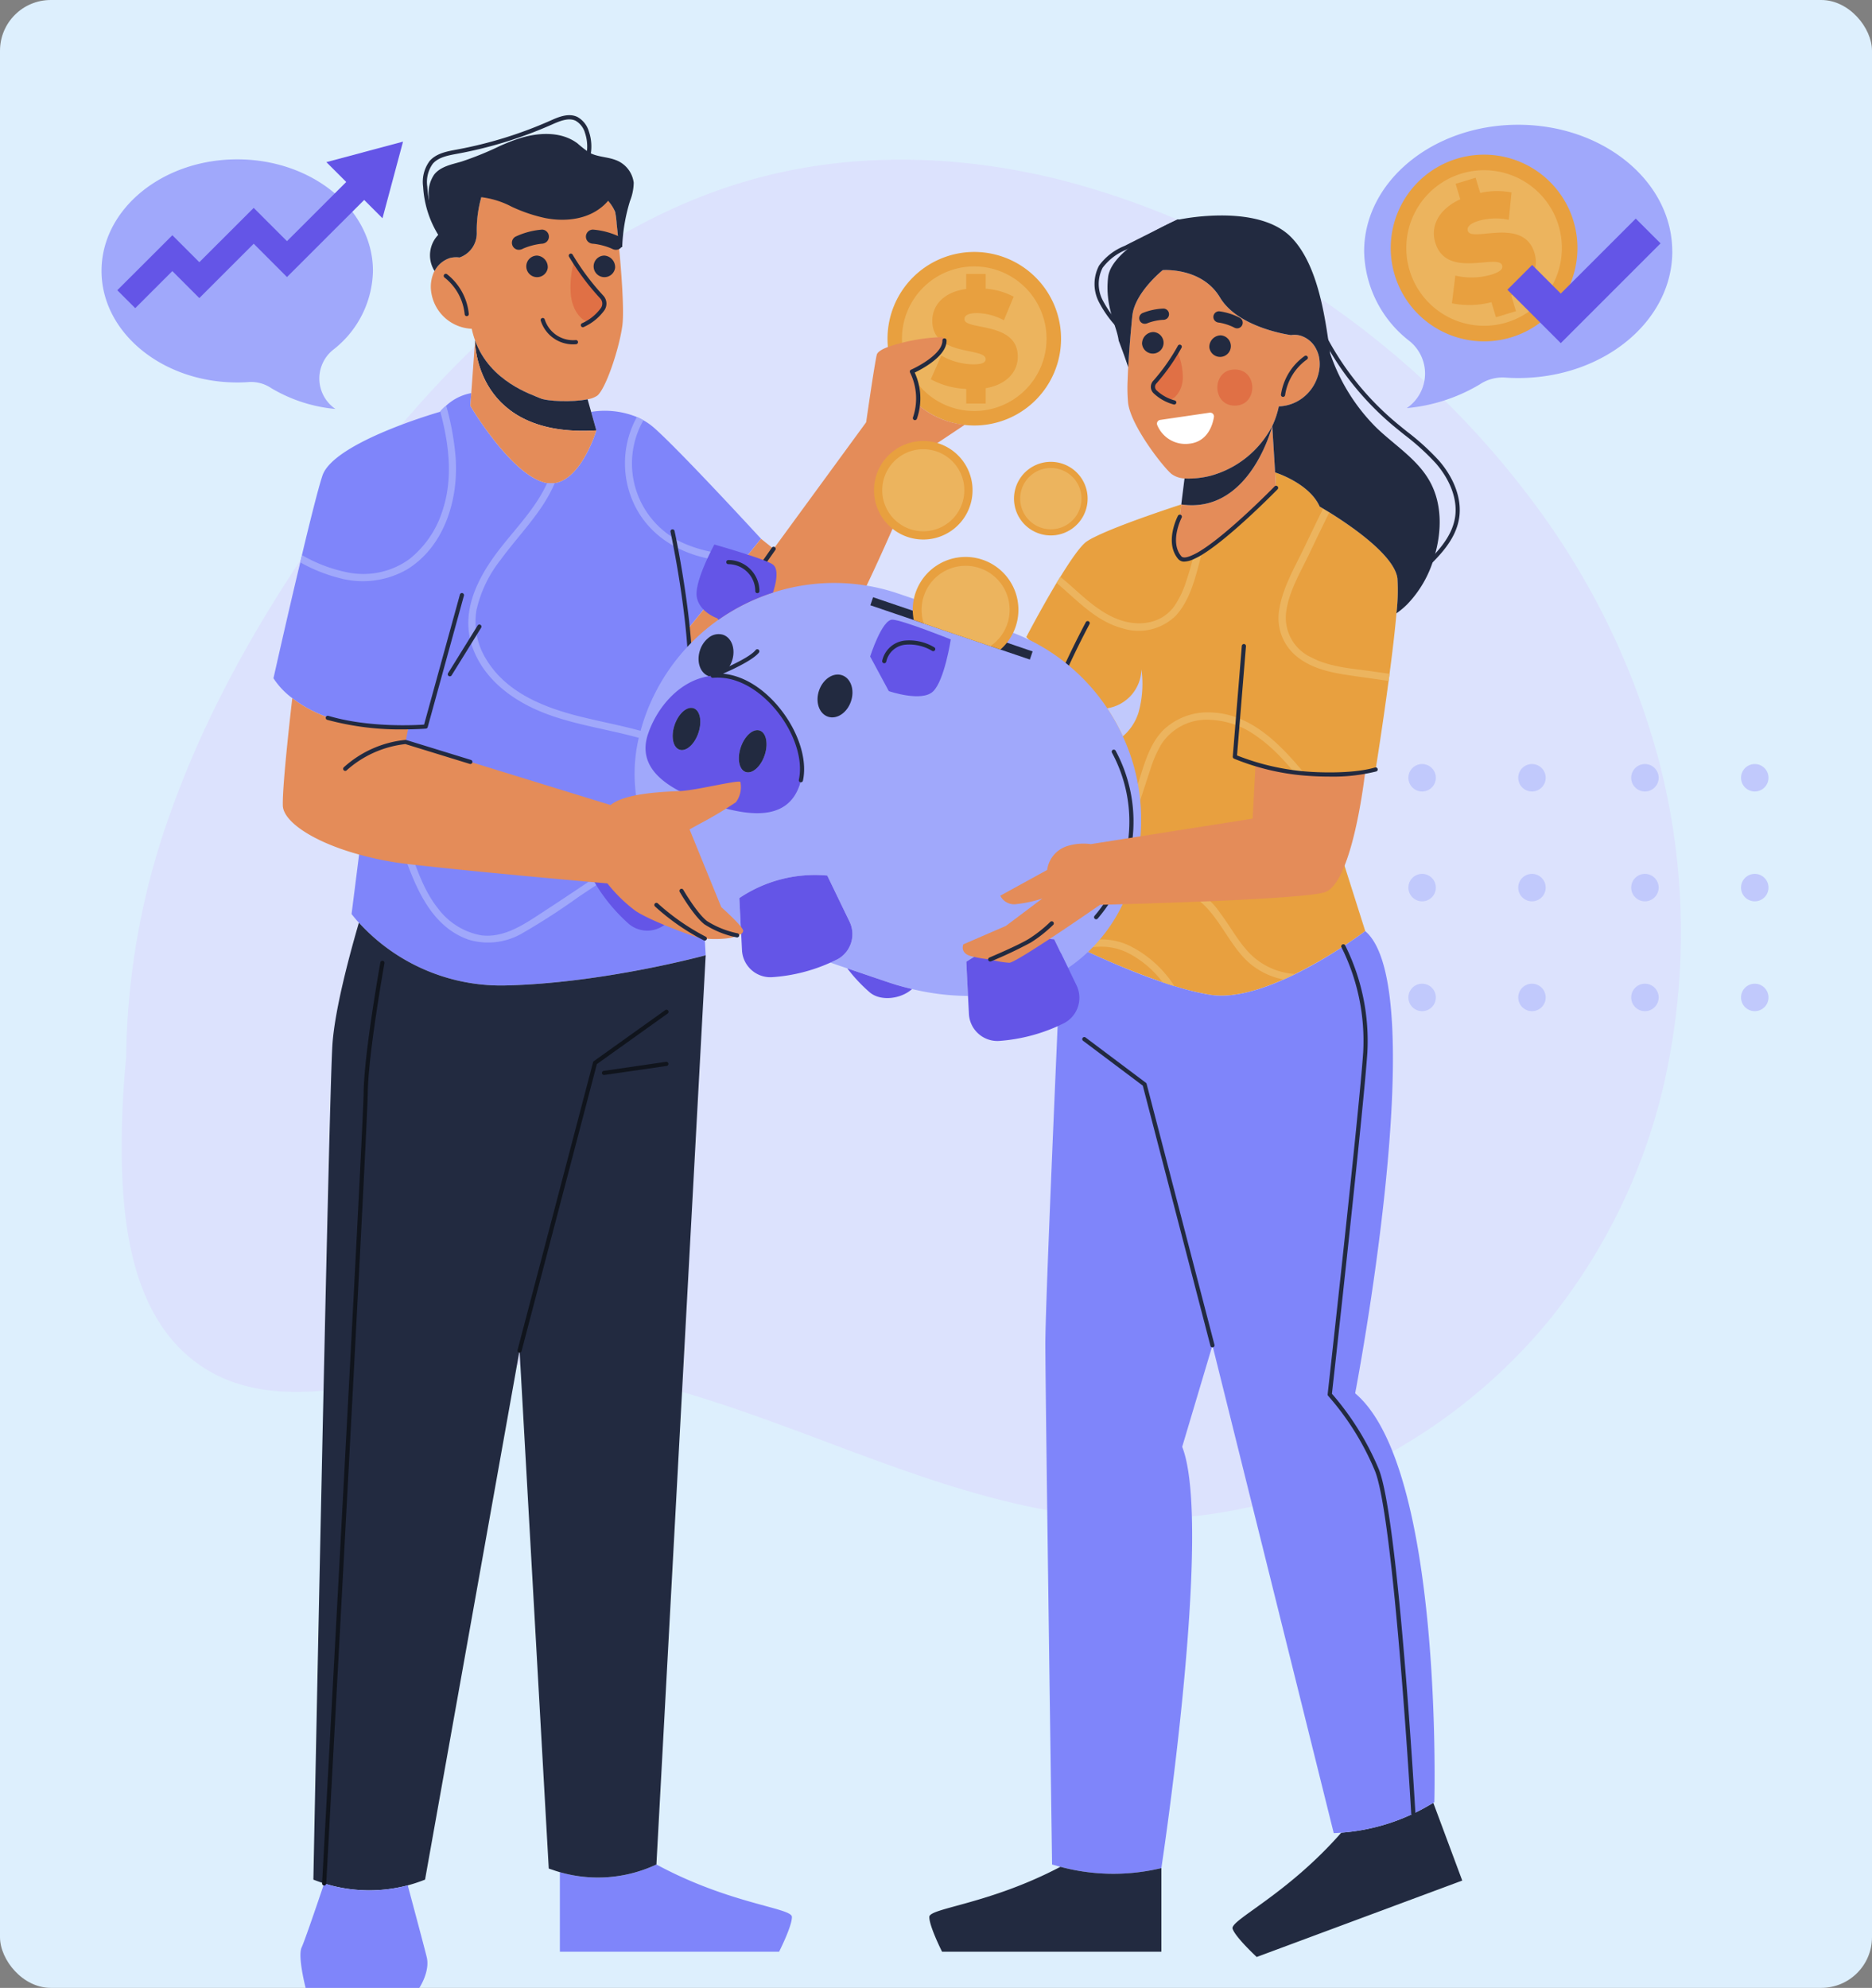 <svg xmlns="http://www.w3.org/2000/svg" width="295" height="313.273" viewBox="0 0 295 313.273">
  <rect x="0" y="0" width="295" height="313.273" fill="#808080" stroke="none"/>
  <g id="Grupo_1113434" data-name="Grupo 1113434" transform="translate(-312.051 -1180.513)">
    <rect id="Rectángulo_405518" data-name="Rectángulo 405518" width="295" height="313.272" rx="8" transform="translate(312.051 1180.513)" fill="#ddeffd"/>
    <g id="Grupo_1113433" data-name="Grupo 1113433" transform="translate(-4206.488 12141.252)">
      <path id="Trazado_901609" data-name="Trazado 901609" d="M311.5,131.627a107.429,107.429,0,0,1,1.683,46.42,92.3,92.3,0,0,1-18.767,41.4,88.015,88.015,0,0,1-34.194,25.525,78.727,78.727,0,0,1-42.674,5.114c-15.4-2.423-29.892-8.519-44.442-13.849-14.393-5.265-29.44-10.091-44.966-9.377-8.048.373-15.853,2.521-23.816,3.6-7.236.989-14.956,1.041-21.439-2.8-11.97-7.092-13.672-22.912-13.64-35.471.007-4.643.249-9.272.694-13.889a117.524,117.524,0,0,1,7.38-39.629c5.756-15.853,14.281-30.58,23.946-44.357,8.683-12.363,18.518-24.071,30.089-33.847,11.381-9.619,24.549-17.281,39.06-20.987,15.251-3.89,31.359-3.287,46.564.491a128.806,128.806,0,0,1,42.91,19.952A139.821,139.821,0,0,1,291.85,91.042,119.028,119.028,0,0,1,311.5,131.627" transform="translate(4468.477 -10972.416)" fill="#dce2fd"/>
      <path id="Trazado_901610" data-name="Trazado 901610" d="M416.806,48.394c0,11.019-10.867,19.958-24.276,19.958q-1.061,0-2.1-.075a6.452,6.452,0,0,0-3.982,1.086,27.232,27.232,0,0,1-11.49,3.729c.05-.033.093-.067.143-.1a6.58,6.58,0,0,0,.244-10.505,18.278,18.278,0,0,1-7.1-14.092c0-11.027,10.867-19.958,24.277-19.958s24.276,8.931,24.276,19.958" transform="translate(4365.263 -10969.516)" fill="#a0a8fb"/>
      <path id="Trazado_901611" data-name="Trazado 901611" d="M403.431,46.083a14.712,14.712,0,1,1-18.341-9.823,14.715,14.715,0,0,1,18.341,9.823" transform="translate(4363.061 -10971.997)" fill="#e8a03f"/>
      <path id="Trazado_901612" data-name="Trazado 901612" d="M402.377,48.088A12.258,12.258,0,1,1,387.1,39.9a12.269,12.269,0,0,1,15.281,8.185" transform="translate(4361.766 -10973.292)" fill="#ecb45e"/>
      <path id="Trazado_901613" data-name="Trazado 901613" d="M397.211,59.736l.751,2.483-3.155.954L394.09,60.8a13.752,13.752,0,0,1-6.224.173l.537-4.362a11.219,11.219,0,0,0,5.6-.131c1.5-.453,1.941-.929,1.778-1.466-.6-1.97-8.773,2.237-10.539-3.6-.765-2.529.426-5.21,3.941-6.833l-.738-2.439,3.154-.954.724,2.394a12.209,12.209,0,0,1,4.935-.075l-.432,4.306a10.086,10.086,0,0,0-4.714.155c-1.544.467-1.9,1.064-1.738,1.6.568,1.879,8.753-2.3,10.5,3.467.731,2.416-.378,5.048-3.663,6.7" transform="translate(4359.475 -10973.917)" fill="#e8a03f"/>
      <path id="Trazado_901614" data-name="Trazado 901614" d="M411.125,70.649l-8.414-8.414,3.907-3.907,4.508,4.508,11.818-11.817,3.906,3.906Z" transform="translate(4353.369 -10977.311)" fill="#6455e7"/>
      <path id="Trazado_901615" data-name="Trazado 901615" d="M64.384,54.343c0,9.706,9.573,17.581,21.386,17.581q.934,0,1.846-.067a5.68,5.68,0,0,1,3.508.957A23.982,23.982,0,0,0,101.245,76.1c-.045-.03-.082-.06-.126-.089a5.8,5.8,0,0,1-.215-9.254,16.1,16.1,0,0,0,6.251-12.413c0-9.714-9.573-17.581-21.385-17.581S64.384,44.629,64.384,54.343" transform="translate(4470.155 -10972.39)" fill="#a0a8fb"/>
      <path id="Trazado_901616" data-name="Trazado 901616" d="M113.2,32.5l-3.235,12.074-2.886-2.886L94.914,53.839l-5.243-5.253L81.1,57.155,76.848,52.9,71,58.743l-2.827-2.826,8.679-8.669L81.1,51.5l8.569-8.558,5.243,5.243,9.338-9.328-3.126-3.126Z" transform="translate(4468.849 -10970.918)" fill="#6455e7"/>
      <path id="Trazado_901617" data-name="Trazado 901617" d="M345.264,134.311c-.236,2.776-.642,6.162-1.087,9.534-.046.373-.092.753-.151,1.126-.956,7.2-2.043,13.947-2.043,13.947s-.6.138-1.637.295a39.675,39.675,0,0,1-7.825.471l.236.766,7.589,23.933a74.827,74.827,0,0,1-11.02,6.764h-.013c-.616.308-1.218.6-1.853.871-3.935,1.755-8.126,2.953-11.525,2.416a44.248,44.248,0,0,1-5.651-1.369c-.616-.2-1.238-.4-1.86-.609a123.588,123.588,0,0,1-12.559-5.16c-.491-.229-.943-.445-1.342-.655-1.283-.616-2.043-1-2.043-1l.1-1.323.576-7.629.111-1.486V175.2l.8-10.68s-3.647-11.138-3.706-13.1a9.721,9.721,0,0,1,.72-2.973c.131-.38.268-.753.419-1.12.674-1.7,1.4-3.2,1.4-3.2l-5.972-6.077s2.325-4.446,4.774-8.532c.2-.321.393-.635.6-.956,1.565-2.554,3.123-4.813,4.079-5.52a8.7,8.7,0,0,1,1.316-.753c4.06-2.043,13.659-5.134,13.659-5.134l-.236,1.951s-2.076,3.981,0,6.43c.386.458,1.139.367,2.128-.092a10.288,10.288,0,0,0,1.369-.74c4.577-2.862,11.682-10.163,11.682-10.163l-.151-2.436s5.4,1.683,7.026,5.389c0,0,.164.092.458.268a.441.441,0,0,1,.079.039l.059.039q.206.128.491.295c.131.079.275.17.432.262.124.079.255.164.393.249.308.2.648.413,1.008.648.21.138.419.282.642.426.989.668,2.1,1.447,3.169,2.292,2.691,2.108,5.232,4.643,5.52,6.784a31.28,31.28,0,0,1-.157,5.514" transform="translate(4393.336 -10998.397)" fill="#e8a03f"/>
      <path id="Trazado_901618" data-name="Trazado 901618" d="M368.2,432.294l4.562,12.249-32.39,12.043s-3.353-3.1-3.8-4.448,8.5-5.3,17.13-15.145a32.066,32.066,0,0,0,13.788-4.288Z" transform="translate(4376.206 -11108.922)" fill="#222a40"/>
      <path id="Trazado_901619" data-name="Trazado 901619" d="M293.892,369.954c-.057-.012-.126-.034-.183-.046l-1.129-.319s-1.061-74.918-1.061-82.1,2.543-63.741,2.543-63.741,14.153,7.31,23.46,8.793,24.406-10.047,24.406-10.047c10.675,9.089-1.585,72.842-1.585,72.842,13.927,11.733,12.477,64.449,12.477,64.449l-.171.091-.707.411a32.041,32.041,0,0,1-13.788,4.288c-.388.034-.787.057-1.186.069l-19.115-76.868-4.768,15.99c4.91,12.5-3.284,66.4-3.284,66.4l-.89.193a32.3,32.3,0,0,1-15.02-.4" transform="translate(4391.75 -11036.501)" fill="#7f85fa"/>
      <path id="Trazado_901620" data-name="Trazado 901620" d="M320.274,96.249a3.774,3.774,0,0,1-2.076-.73c-1.335-1.129-6.318-7.493-6.809-11.119a25.161,25.161,0,0,1-.08-3.65c.1-3.285.479-7.55.73-10.081a.071.071,0,0,1,.011-.046c.354-3.649,4.791-7.208,4.791-7.208s6.147-.49,9.033,4.334,11.176,5.908,11.176,5.908a3.588,3.588,0,0,1,1.517.091,4.18,4.18,0,0,1,2.509,2.213,4.774,4.774,0,0,1,.468,1.677,5.89,5.89,0,0,1-.068,1.676,6.858,6.858,0,0,1-2.532,4.2,6.556,6.556,0,0,1-3.809,1.38,13.462,13.462,0,0,1-1.038,3.091,15.563,15.563,0,0,1-9.728,7.847,14.066,14.066,0,0,1-4.095.422" transform="translate(4384.928 -10981.585)" fill="#e48c59"/>
      <path id="Trazado_901621" data-name="Trazado 901621" d="M338.409,108.248l.148,2.44s-13.1,13.458-15.179,10.994,0-6.432,0-6.432l.239-1.95c10.834,1.562,14.336-12.363,14.336-12.363Z" transform="translate(4381.072 -10994.543)" fill="#e48c59"/>
      <path id="Trazado_901622" data-name="Trazado 901622" d="M328.837,108.785a15.562,15.562,0,0,0,9.729-7.847s-3.5,13.925-14.336,12.363l.513-4.095a14.041,14.041,0,0,0,4.095-.422" transform="translate(4380.459 -10994.543)" fill="#222a40"/>
      <path id="Trazado_901623" data-name="Trazado 901623" d="M300.165,447.9v13.172H265.608s-2.053-4.071-2.008-5.5c.058-1.391,9.444-1.984,20.654-7.881a32.309,32.309,0,0,0,15.02.4Z" transform="translate(4401.388 -11114.237)" fill="#222a40"/>
      <path id="Trazado_901624" data-name="Trazado 901624" d="M317.133,131.348c-.125.479-.24.969-.365,1.448-.776,2.931-1.642,6.261-3.764,8.531a8.346,8.346,0,0,1-8.337,2.007c-4.243-1.106-7.173-4.425-10.446-7.173.194-.32.388-.638.593-.958.776.627,1.518,1.289,2.258,1.95,2.3,2.053,4.744,4.22,7.79,5.053,2.954.787,6.079.171,7.926-2.4a14.893,14.893,0,0,0,1.894-4.014c.411-1.221.775-2.464,1.083-3.707a10.4,10.4,0,0,0,1.369-.741" transform="translate(4390.818 -11005.039)" fill="#ecb45e"/>
      <path id="Trazado_901625" data-name="Trazado 901625" d="M365.139,146.847c-.046.377-.091.753-.148,1.129-1.7-.251-3.4-.49-5.1-.729-3.182-.456-6.512-.936-9.135-2.943a7.777,7.777,0,0,1-2.977-7.71c.559-3.4,2.452-6.592,3.924-9.66.981-2.053,1.962-4.083,2.965-6.124.251.149.581.354.981.593-1.083,2.2-2.144,4.4-3.2,6.615-1.391,2.9-3.239,5.965-3.615,9.215a6.887,6.887,0,0,0,4.06,7.071c2.851,1.494,6.273,1.7,9.409,2.144.947.137,1.893.274,2.84.4" transform="translate(4372.373 -11001.402)" fill="#ecb45e"/>
      <path id="Trazado_901626" data-name="Trazado 901626" d="M338.816,180.615c-3.975-4.884-8.771-10.478-15.588-10.745a10.127,10.127,0,0,0-7.663,2.856c-2.228,2.316-3.017,5.674-3.99,8.637L307.6,193.5c-.23.7.872,1,1.1.3l3.273-9.976c.544-1.658,1.079-3.319,1.633-4.973a18.61,18.61,0,0,1,1.683-3.894,8.527,8.527,0,0,1,6.969-3.941,13.417,13.417,0,0,1,8.209,2.687c2.973,2.067,5.282,4.935,7.548,7.72.464.569,1.266-.242.807-.807" transform="translate(4386.212 -11018.334)" fill="#ecb45e"/>
      <path id="Trazado_901627" data-name="Trazado 901627" d="M341.862,225.322c-.616.308-1.221.593-1.859.867a11.657,11.657,0,0,1-5.737-2.92c-3.626-3.433-5.3-9.637-10.583-11.04a.573.573,0,0,1,.3-1.106,11.752,11.752,0,0,1,6.124,4.7c1.574,2.087,2.794,4.436,4.631,6.306a10.949,10.949,0,0,0,6.808,3.171,3.09,3.09,0,0,0,.32.023" transform="translate(4380.79 -11032.57)" fill="#ecb45e"/>
      <path id="Trazado_901628" data-name="Trazado 901628" d="M297.858,190.2c-.513,1.642-1.072,3.228-1.619,4.756a.615.615,0,0,1-.9.3.47.47,0,0,1-.206-.6c.1-.3.217-.582.32-.879v-.011c.775-2.156,1.528-4.322,2.133-6.535,1.164-4.345,1.688-9.033.342-13.4a13.638,13.638,0,0,0-4.664-6.82c.137-.377.274-.752.422-1.118a13.688,13.688,0,0,1,2.874,2.806c4.836,6.341,3.547,14.324,1.3,21.509" transform="translate(4391.149 -11016.961)" fill="#ecb45e"/>
      <path id="Trazado_901629" data-name="Trazado 901629" d="M314.283,231.859c-.616-.194-1.232-.4-1.859-.6a15.811,15.811,0,0,0-5.178-4.482,9.4,9.4,0,0,0-7.379-.684c-.49-.228-.946-.445-1.346-.65a10.187,10.187,0,0,1,8.679.046,17.828,17.828,0,0,1,7.082,6.375" transform="translate(4389.333 -11037.19)" fill="#ecb45e"/>
      <path id="Trazado_901630" data-name="Trazado 901630" d="M321.229,82.971a10.1,10.1,0,0,1,.9,4.088c-.01,2.258-1.517,3.711-2.375,3.607s-2.443-1.069-2.315-2.241a4.88,4.88,0,0,1,.989-1.438,45.653,45.653,0,0,0,2.8-4.016" transform="translate(4382.807 -10988.341)" fill="#e07045"/>
      <path id="Trazado_901631" data-name="Trazado 901631" d="M320.6,90.8a.316.316,0,0,1-.085-.011,7.318,7.318,0,0,1-3.178-1.773,1.407,1.407,0,0,1-.024-1.985,30.973,30.973,0,0,0,3.863-5.5.327.327,0,1,1,.574.315,31.638,31.638,0,0,1-3.945,5.612.761.761,0,0,0-.013,1.083,6.656,6.656,0,0,0,2.894,1.611.328.328,0,0,1-.085.644" transform="translate(4382.984 -10987.786)" fill="#222a40"/>
      <path id="Trazado_901632" data-name="Trazado 901632" d="M330.982,80.972a1.7,1.7,0,1,0,1.78-1.854,1.826,1.826,0,0,0-1.78,1.854" transform="translate(4378.13 -10987.01)" fill="#222a40"/>
      <path id="Trazado_901633" data-name="Trazado 901633" d="M314.791,80.175a1.7,1.7,0,1,0,1.78-1.854,1.826,1.826,0,0,0-1.78,1.854" transform="translate(4383.719 -10986.734)" fill="#222a40"/>
      <path id="Trazado_901634" data-name="Trazado 901634" d="M332.893,73.332a9.674,9.674,0,0,1,3.285,1.054.9.9,0,0,1,.382.551.91.91,0,0,1-.124.68.9.9,0,0,1-.551.382,1,1,0,0,1-.68-.123c-.056-.029-.113-.057-.169-.085a8.532,8.532,0,0,0-1.981-.644c-.083-.013-.166-.027-.25-.039a.953.953,0,0,1-.615-.291.889.889,0,0,1,.7-1.485" transform="translate(4377.792 -10985.011)" fill="#222a40"/>
      <path id="Trazado_901635" data-name="Trazado 901635" d="M317.963,72.675a9.689,9.689,0,0,0-3.372.726.9.9,0,0,0-.434.511.89.89,0,0,0,.566,1.124,1.006,1.006,0,0,0,.689-.056c.058-.024.117-.045.176-.068a8.495,8.495,0,0,1,2.035-.445c.084-.005.168-.012.252-.014a.956.956,0,0,0,.641-.229.889.889,0,0,0-.553-1.547" transform="translate(4383.952 -10984.786)" fill="#222a40"/>
      <path id="Trazado_901636" data-name="Trazado 901636" d="M318.432,99.7a4.794,4.794,0,0,0,5.076,2.91c2.809-.318,3.624-2.86,3.846-4.184a.6.6,0,0,0-.678-.7l-7.78,1.141a.591.591,0,0,0-.464.834" transform="translate(4382.481 -10993.431)" fill="#fff"/>
      <path id="Trazado_901637" data-name="Trazado 901637" d="M348.553,90.5a.268.268,0,0,1-.046,0,.327.327,0,0,1-.279-.37,9.08,9.08,0,0,1,3.72-6.067.327.327,0,0,1,.376.536,8.413,8.413,0,0,0-3.448,5.622.327.327,0,0,1-.323.282" transform="translate(4372.177 -10988.695)" fill="#222a40"/>
      <path id="Trazado_901638" data-name="Trazado 901638" d="M335.666,87.333c-3.67,0-3.675,5.7,0,5.7s3.675-5.7,0-5.7" transform="translate(4377.462 -10989.846)" fill="#e07045"/>
      <path id="Trazado_901639" data-name="Trazado 901639" d="M320.914,296.9a.327.327,0,0,1-.317-.245l-10.662-41.006-9.419-7.075a.327.327,0,0,1,.392-.523l9.512,7.143a.325.325,0,0,1,.12.179l10.69,41.117a.327.327,0,0,1-.317.41" transform="translate(4388.69 -11045.301)" fill="#222a40"/>
      <path id="Trazado_901640" data-name="Trazado 901640" d="M372.954,362.979a.327.327,0,0,1-.327-.308c-.027-.468-2.742-46.934-5.749-54.092a42.678,42.678,0,0,0-7.333-11.738.326.326,0,0,1-.088-.262c.05-.445,4.973-44.593,5.6-53.883a33.055,33.055,0,0,0-3.414-16.544.327.327,0,0,1,.572-.319,33.734,33.734,0,0,1,3.5,16.906c-.606,9.034-5.265,50.92-5.582,53.763a43.9,43.9,0,0,1,7.357,11.822c3.051,7.26,5.688,52.39,5.8,54.308a.327.327,0,0,1-.308.346h-.019" transform="translate(4368.3 -11037.597)" fill="#222a40"/>
      <path id="Trazado_901641" data-name="Trazado 901641" d="M291.976,164.1a.326.326,0,0,1-.32-.261c-.591-2.845,5.99-15.228,6.27-15.754a.328.328,0,1,1,.578.308c-1.879,3.524-6.658,13.143-6.208,15.312a.327.327,0,0,1-.254.388.33.33,0,0,1-.067.007" transform="translate(4391.716 -11010.759)" fill="#222a40"/>
      <path id="Trazado_901642" data-name="Trazado 901642" d="M357.952,104.148a17.57,17.57,0,0,1-4.21,7.367,12.628,12.628,0,0,1-1.729,1.454,31.279,31.279,0,0,0,.157-5.514c-.288-2.141-2.829-4.675-5.52-6.784-1.074-.845-2.181-1.624-3.169-2.292-.216-.144-.432-.288-.642-.426-.36-.236-.7-.452-1.008-.648-.138-.085-.268-.17-.393-.249-.157-.092-.3-.183-.432-.262q-.285-.167-.491-.295l-.059-.039a.441.441,0,0,0-.079-.039c-.295-.177-.458-.268-.458-.268-1.63-3.706-7.026-5.389-7.026-5.389l-.452-7.314a13.927,13.927,0,0,0,1.035-3.091,6.56,6.56,0,0,0,3.811-1.382,6.825,6.825,0,0,0,2.528-4.2,5.737,5.737,0,0,0,.072-1.676,4.76,4.76,0,0,0-.471-1.676,4.138,4.138,0,0,0-2.508-2.207,3.48,3.48,0,0,0-1.513-.092s-8.3-1.087-11.178-5.913-9.036-4.328-9.036-4.328-4.433,3.556-4.787,7.2a.071.071,0,0,0-.013.046c-.2,2.036-.485,5.193-.635,8.061-.753-2.272-1.506-4.191-1.506-4.191-.288-2.338-2.194-5.271-1.67-9.979s10.863-9.043,10.863-9.043a35.485,35.485,0,0,1,5.3-.661c4.086-.21,9.56.216,12.664,3.359,4.25,4.3,5.383,12.605,6.162,18.309a30.148,30.148,0,0,0,7.282,11.721c2.881,2.783,6.483,4.97,8.427,8.473,2,3.588,1.892,8.041.688,11.963" transform="translate(4386.587 -10977.055)" fill="#222a40"/>
      <path id="Trazado_901643" data-name="Trazado 901643" d="M307.712,68.923a.328.328,0,0,1-.24-.1,17.809,17.809,0,0,1-3.426-4.59,6.219,6.219,0,0,1,.024-5.734,9.141,9.141,0,0,1,3.983-3.089q4.147-2.1,8.311-4.159a.327.327,0,1,1,.29.586q-4.16,2.063-8.3,4.158a8.646,8.646,0,0,0-3.717,2.841,5.572,5.572,0,0,0,.012,5.126,17.253,17.253,0,0,0,3.309,4.415.327.327,0,0,1-.24.551" transform="translate(4387.663 -10977.378)" fill="#222a40"/>
      <path id="Trazado_901644" data-name="Trazado 901644" d="M371.429,110.763a.328.328,0,0,1-.223-.568c2.737-2.53,5.233-5.07,5.732-8.311.415-2.7-.692-5.794-3.038-8.5a37.771,37.771,0,0,0-4.962-4.5c-.726-.585-1.477-1.19-2.2-1.807a45.918,45.918,0,0,1-14.811-24.633.327.327,0,0,1,.639-.143,45.268,45.268,0,0,0,14.6,24.28c.712.611,1.459,1.213,2.181,1.794a38.374,38.374,0,0,1,5.045,4.585c2.473,2.853,3.635,6.143,3.19,9.03-.53,3.45-3.11,6.079-5.934,8.691a.329.329,0,0,1-.223.087" transform="translate(4370.9 -10981.115)" fill="#222a40"/>
      <path id="Trazado_901645" data-name="Trazado 901645" d="M323.943,127.279a1.231,1.231,0,0,1-.988-.42c-2.192-2.587-.129-6.622-.04-6.793a.327.327,0,1,1,.58.3c-.02.038-1.947,3.817-.04,6.067.315.375,1.12.11,1.741-.177a9.964,9.964,0,0,0,1.332-.72c4.492-2.808,11.55-10.041,11.621-10.114a.327.327,0,1,1,.469.456c-.071.073-7.185,7.363-11.743,10.212a10.538,10.538,0,0,1-1.412.763,3.869,3.869,0,0,1-1.52.422" transform="translate(4381.247 -10999.509)" fill="#222a40"/>
      <path id="Trazado_901646" data-name="Trazado 901646" d="M182.593,115.977l-2,2.463-.946,1.164-8.623,10.641.194,3.512.89,16.081v.011l.091,1.494,1.528,27.634.149,2.634h-.012c-.5.137-16.56,4.471-31.853,4.767a30.316,30.316,0,0,1-22.787-9.9,17.14,17.14,0,0,1-1.152-1.369l1.186-9.364,7.744-19.878v-.035c-9.626.365-15.26-2.383-18.271-4.733a12.062,12.062,0,0,1-2.965-3.136s2.121-9.5,4.22-18.271c.092-.377.183-.764.263-1.141,1.312-5.5,2.566-10.515,3.228-12.511,1.745-5.28,18.5-10.059,18.5-10.059l.068-.068a8.672,8.672,0,0,1,.936-.912,7.859,7.859,0,0,1,3.946-1.974h.011l-.148,2.008s6.215,10.549,11.587,12.054a4.341,4.341,0,0,0,.5.114,4.164,4.164,0,0,0,1.2,0c4.277-.65,6.57-8.3,6.57-8.3l-.821-2.92a13.362,13.362,0,0,1,7.208.81,10.72,10.72,0,0,1,1.027.513,10.072,10.072,0,0,1,1.733,1.232c4.231,3.752,16.8,17.438,16.8,17.438" transform="translate(4455.869 -10991.813)" fill="#7f85fa"/>
      <path id="Trazado_901647" data-name="Trazado 901647" d="M174.388,202.156c-5.619,3.747-11.191,7.577-16.867,11.237-2.473,1.594-5.3,3.139-8.347,2.7a10.917,10.917,0,0,1-6.676-4.165c-2.153-2.667-3.3-6-4.426-9.188-.242-.688-1.345-.392-1.1.3,1.934,5.487,4.394,11.775,10.428,13.792a10.7,10.7,0,0,0,8.479-1.135,104.068,104.068,0,0,0,8.746-5.663l10.339-6.894c.608-.405.037-1.393-.576-.985" transform="translate(4445.11 -11029.448)" fill="#a0a8fb"/>
      <path id="Trazado_901648" data-name="Trazado 901648" d="M280.883,72.724A13.674,13.674,0,1,1,267.208,59.05a13.677,13.677,0,0,1,13.674,13.674" transform="translate(4404.863 -10980.083)" fill="#e8a03f"/>
      <path id="Trazado_901649" data-name="Trazado 901649" d="M279.8,73.927a11.393,11.393,0,1,1-11.394-11.394A11.4,11.4,0,0,1,279.8,73.927" transform="translate(4403.66 -10981.286)" fill="#ecb45e"/>
      <path id="Trazado_901650" data-name="Trazado 901650" d="M272.6,82.35v2.411h-3.063v-2.3a12.757,12.757,0,0,1-5.584-1.522L265.6,77.2a10.432,10.432,0,0,0,5.018,1.39c1.456,0,1.978-.3,1.978-.826,0-1.911-8.408-.369-8.408-6.039,0-2.455,1.781-4.52,5.345-5.018V64.339H272.6v2.324a11.344,11.344,0,0,1,4.41,1.262l-1.542,3.715a9.375,9.375,0,0,0-4.237-1.13c-1.5,0-1.976.435-1.976.957,0,1.824,8.406.3,8.406,5.908,0,2.346-1.694,4.389-5.061,4.976" transform="translate(4401.268 -10981.909)" fill="#e8a03f"/>
      <path id="Trazado_901651" data-name="Trazado 901651" d="M249.03,93.338v.011l-.011.057-6.181,4.117s-16.719,42.563-23.46,41.7-13.754-10.127-13.754-10.127l-.194-3.513,11.565-14.267,1.985,1.585L233.565,92.95s1.266-8.862,1.665-10.607c.1-.479.855-.924,1.9-1.3a29.329,29.329,0,0,1,8.314-1.505c.935.194.32,1.8-.593,2.771a24.2,24.2,0,0,1-4.083,2.657,7.065,7.065,0,0,1,.856,5.121,13.175,13.175,0,0,0,7.4,3.25" transform="translate(4421.468 -10987.148)" fill="#e48c59"/>
      <path id="Trazado_901652" data-name="Trazado 901652" d="M211.252,455.378c.046,1.426-2.019,5.5-2.019,5.5H174.688V448.342a21.716,21.716,0,0,0,15.215-1.209c11.519,6.238,21.293,6.82,21.349,8.245" transform="translate(4432.08 -11114.045)" fill="#7f85fa"/>
      <path id="Trazado_901653" data-name="Trazado 901653" d="M130.238,372.176a23.809,23.809,0,0,1-13.173-.3c-.57-.183-1.14-.377-1.7-.6,0,0,2.452-123.959,3.011-131.725.411-5.736,2.9-14.757,4.163-19.08a30.316,30.316,0,0,0,22.786,9.9c15.533-.3,31.865-4.768,31.865-4.768l-7.767,143.29a21.71,21.71,0,0,1-15.214,1.209c-.342-.1-.673-.2-1-.32l-.752-.251-4.6-81.635-14.894,83.381-.422.16a23.687,23.687,0,0,1-2.3.741" transform="translate(4452.557 -11035.804)" fill="#222a40"/>
      <path id="Trazado_901654" data-name="Trazado 901654" d="M144.215,56.235a4.171,4.171,0,0,1,2.418-2.053,3.775,3.775,0,0,1,1.517-.08,4.045,4.045,0,0,0,2.714-3.889,18.2,18.2,0,0,1,.775-5.782,3.33,3.33,0,0,1,1.232-1.563s8.189,3.216,12.044-.7c0,0,5.771.171,7.755,4.722a13.142,13.142,0,0,1,.251,2.03h.012s.16,1.46.354,3.524c.365,3.912.843,10.013.525,12.385-.49,3.638-2.589,9.9-3.935,11.028a3.6,3.6,0,0,1-1.539.582c-2.372.49-6.41.331-7.493-.172-1.266-.581-7.881-2.577-10.242-9.1a13.941,13.941,0,0,1-.525-1.836,6.743,6.743,0,0,1-6.352-5.577,5.673,5.673,0,0,1,.4-3.364.746.746,0,0,1,.091-.16" transform="translate(4442.8 -10974.258)" fill="#e48c59"/>
      <path id="Trazado_901655" data-name="Trazado 901655" d="M172.568,91.607l.821,2.92c-18.921,1.175-19.115-13.549-19.115-14.154v-.022c2.361,6.523,8.976,8.519,10.242,9.1,1.083.5,5.121.661,7.493.171Z" transform="translate(4439.125 -10987.437)" fill="#222a40"/>
      <path id="Trazado_901656" data-name="Trazado 901656" d="M153.885,80.386c0,.6.194,15.328,19.115,14.153,0,0-2.909,9.694-8.269,8.189s-11.587-12.055-11.587-12.055l.148-2.007Z" transform="translate(4439.516 -10987.448)" fill="#e48c59"/>
      <path id="Trazado_901657" data-name="Trazado 901657" d="M175.422,38.353a8.14,8.14,0,0,1-.583,2.855,27.985,27.985,0,0,0-1.231,7.275l-.5-.013c-.2-2.063-.354-3.523-.354-3.523h-.013a12.932,12.932,0,0,0-.249-2.03,6.616,6.616,0,0,0-1.107-1.735q-.236.275-.491.53c-2.482,2.41-6.175,2.829-9.436,2.187a24.52,24.52,0,0,1-5.258-1.781,13.923,13.923,0,0,0-4.793-1.506,19.1,19.1,0,0,0-.72,5.625,4.035,4.035,0,0,1-2.717,3.883,3.806,3.806,0,0,0-1.513.085,4.153,4.153,0,0,0-2.416,2.05,4.643,4.643,0,0,1,.832-5.952,11.763,11.763,0,0,1-1.761-6.057,5.089,5.089,0,0,1,.871-3.2c1-1.27,2.724-1.585,4.263-2.03a50.728,50.728,0,0,0,6.195-2.521c.923-.4,1.847-.786,2.8-1.094,3.084-1.015,6.718-1.211,9.311.727a17.255,17.255,0,0,0,1.86,1.447c1.231.7,2.744.661,4.079,1.152a4.388,4.388,0,0,1,2.934,3.628" transform="translate(4442.981 -10970.278)" fill="#222a40"/>
      <path id="Trazado_901658" data-name="Trazado 901658" d="M132.153,463.295c.559,2.27-1.164,4.859-1.164,4.859H113.073s-1.289-4.962-.627-6.387c.468-1,2.429-6.763,3.546-10.07a23.81,23.81,0,0,0,13.173.3c.958,3.581,2.6,9.717,2.988,11.3" transform="translate(4453.63 -11115.62)" fill="#7f85fa"/>
      <path id="Trazado_901659" data-name="Trazado 901659" d="M129.036,121.853a14.023,14.023,0,0,1-10.664,1.357,24.9,24.9,0,0,1-6.159-2.475c.091-.377.183-.764.263-1.141a23.511,23.511,0,0,0,7.2,2.726,12.373,12.373,0,0,0,9.762-2.121,15.772,15.772,0,0,0,5.155-7.516c1.745-5.155,1.061-10.538-.32-15.727a8.729,8.729,0,0,1,.935-.912,42.821,42.821,0,0,1,1.483,8.131c.479,6.6-1.722,14.028-7.653,17.677" transform="translate(4453.645 -10992.853)" fill="#a0a8fb"/>
      <path id="Trazado_901660" data-name="Trazado 901660" d="M188.384,158.816a23.509,23.509,0,0,0-5.486-2.908c-5.759-2.145-11.975-2.669-17.745-4.79-5.053-1.859-9.865-5.2-11.8-10.436-2.053-5.577.73-11.028,4.083-15.408,2.588-3.376,5.873-6.66,7.629-10.595a4.216,4.216,0,0,0,1.2,0c-1.893,4.539-5.679,8.166-8.565,12.146a19.663,19.663,0,0,0-3.763,7.869,11.15,11.15,0,0,0,1.574,7.813c3.137,5.155,8.93,7.481,14.518,8.9,5.873,1.494,12.066,2.27,17.381,5.36q.445.256.89.547v.011Z" transform="translate(4439.688 -10999.286)" fill="#a0a8fb"/>
      <path id="Trazado_901661" data-name="Trazado 901661" d="M209.794,120.424l-.946,1.164c-.822,0-1.643-.023-2.464-.092-5.748-.456-11.245-2.942-14.153-8.131a15.1,15.1,0,0,1,0-14.587,10.569,10.569,0,0,1,1.027.513,13.775,13.775,0,0,0,6.569,19.479,22.235,22.235,0,0,0,9.968,1.654" transform="translate(4426.672 -10993.797)" fill="#a0a8fb"/>
      <path id="Trazado_901662" data-name="Trazado 901662" d="M177.821,61.242a14.679,14.679,0,0,0-.528,5.269c.259,2.846,2.059,4.485,2.981,4.245s2.541-1.66,2.272-3.12a6.123,6.123,0,0,0-1.234-1.688,56.437,56.437,0,0,1-3.491-4.706" transform="translate(4431.198 -10980.84)" fill="#e07045"/>
      <path id="Trazado_901663" data-name="Trazado 901663" d="M179.052,71.041a.327.327,0,0,1-.132-.627A7.414,7.414,0,0,0,181.9,68a1.205,1.205,0,0,0-.139-1.52,39,39,0,0,1-4.9-6.561.328.328,0,0,1,.563-.335,38.357,38.357,0,0,0,4.817,6.451,1.861,1.861,0,0,1,.187,2.35,8.061,8.061,0,0,1-3.25,2.626.324.324,0,0,1-.132.028" transform="translate(4431.344 -10980.213)" fill="#222a40"/>
      <path id="Trazado_901664" data-name="Trazado 901664" d="M169.991,61.864a1.7,1.7,0,1,1-1.687-1.939,1.827,1.827,0,0,1,1.687,1.939" transform="translate(4434.866 -10980.386)" fill="#222a40"/>
      <path id="Trazado_901665" data-name="Trazado 901665" d="M186.2,61.864a1.7,1.7,0,1,1-1.687-1.939,1.826,1.826,0,0,1,1.687,1.939" transform="translate(4429.27 -10980.386)" fill="#222a40"/>
      <path id="Trazado_901666" data-name="Trazado 901666" d="M167.859,53.676a12.091,12.091,0,0,0-4.165,1.114,1.12,1.12,0,0,0-.511.664,1.139,1.139,0,0,0,.112.857,1.125,1.125,0,0,0,.665.511,1.26,1.26,0,0,0,.856-.112c.071-.033.144-.064.215-.1a10.665,10.665,0,0,1,2.514-.682c.1-.012.21-.024.314-.033a1.19,1.19,0,0,0,.786-.325,1.112,1.112,0,0,0-.786-1.9" transform="translate(4436.064 -10978.227)" fill="#222a40"/>
      <path id="Trazado_901667" data-name="Trazado 901667" d="M186.633,56.312a1.125,1.125,0,0,1-.665.511,1.257,1.257,0,0,1-.857-.112c-.071-.033-.143-.064-.215-.1a10.646,10.646,0,0,0-2.514-.681c-.1-.012-.209-.025-.314-.033a1.192,1.192,0,0,1-.786-.326,1.112,1.112,0,0,1,.786-1.9,12.112,12.112,0,0,1,4.166,1.114" transform="translate(4429.916 -10978.227)" fill="#222a40"/>
      <path id="Trazado_901668" data-name="Trazado 901668" d="M150.365,70.989a.327.327,0,0,1-.325-.3,8.419,8.419,0,0,0-3.167-5.785.327.327,0,1,1,.4-.517,9.085,9.085,0,0,1,3.417,6.243.328.328,0,0,1-.3.356h-.03" transform="translate(4441.725 -10981.902)" fill="#222a40"/>
      <path id="Trazado_901669" data-name="Trazado 901669" d="M175.174,79.1a5.337,5.337,0,0,1-5.094-3.732.327.327,0,1,1,.625-.2,4.682,4.682,0,0,0,4.888,3.255.327.327,0,1,1,.059.652q-.239.022-.477.022" transform="translate(4433.675 -10985.57)" fill="#222a40"/>
      <path id="Trazado_901670" data-name="Trazado 901670" d="M164.815,295.455a.3.3,0,0,1-.083-.011.326.326,0,0,1-.234-.4l11.893-45.333a.326.326,0,0,1,.126-.184l11.256-8.046a.328.328,0,0,1,.381.534l-11.159,7.976-11.863,45.219a.327.327,0,0,1-.316.244" transform="translate(4435.601 -11043.036)" fill="#10141c"/>
      <path id="Trazado_901671" data-name="Trazado 901671" d="M185.156,256.032a.327.327,0,0,1-.046-.652l9.828-1.427a.328.328,0,0,1,.094.648l-9.829,1.427a.383.383,0,0,1-.047,0" transform="translate(4428.579 -11047.36)" fill="#10141c"/>
      <path id="Trazado_901672" data-name="Trazado 901672" d="M117.789,375.365h-.018a.325.325,0,0,1-.308-.344c.064-1.183,6.464-118.286,6.542-124.547.079-6.3,2.617-20.443,2.642-20.585a.328.328,0,0,1,.645.117c-.026.141-2.554,14.235-2.632,20.475-.079,6.276-6.479,123.393-6.544,124.575a.327.327,0,0,1-.327.31" transform="translate(4451.833 -11038.962)" fill="#10141c"/>
      <path id="Trazado_901673" data-name="Trazado 901673" d="M148.036,156.881a.327.327,0,0,1-.278-.5l4.65-7.5a.327.327,0,1,1,.556.344l-4.65,7.5a.326.326,0,0,1-.278.155" transform="translate(4441.393 -11011.037)" fill="#222a40"/>
      <path id="Trazado_901674" data-name="Trazado 901674" d="M204.455,150.127h0a.328.328,0,0,1-.323-.332c.141-9.839-2.8-23.457-2.83-23.594a.327.327,0,1,1,.64-.139c.03.137,2.987,13.827,2.845,23.742a.327.327,0,0,1-.327.323" transform="translate(4422.897 -11003.126)" fill="#222a40"/>
      <path id="Trazado_901675" data-name="Trazado 901675" d="M216.789,139.214a.327.327,0,0,1-.268-.515l6-8.565a.327.327,0,1,1,.536.376l-6,8.565a.326.326,0,0,1-.268.139" transform="translate(4417.66 -11004.572)" fill="#222a40"/>
      <path id="Trazado_901676" data-name="Trazado 901676" d="M259.71,92.734a.324.324,0,0,1-.122-.024.328.328,0,0,1-.181-.426,9.24,9.24,0,0,0-.466-7.056.328.328,0,0,1,.16-.449c1.393-.612,5-2.63,4.938-4.6a.327.327,0,0,1,.318-.337.338.338,0,0,1,.337.318c.073,2.452-3.862,4.521-5.02,5.075a9.743,9.743,0,0,1,.341,7.294.329.329,0,0,1-.3.2" transform="translate(4403.009 -10987.261)" fill="#222a40"/>
      <path id="Trazado_901677" data-name="Trazado 901677" d="M144.812,45.743a.328.328,0,0,1-.271-.143,16.2,16.2,0,0,1-2.77-8.171,5.518,5.518,0,0,1,1.022-4.07c1.046-1.211,2.73-1.519,4.214-1.792a65.779,65.779,0,0,0,14.858-4.592c1.176-.523,2.787-1.24,4.207-.566a3.845,3.845,0,0,1,1.814,2.279,7.322,7.322,0,0,1-.412,5.707.327.327,0,0,1-.58-.3,6.657,6.657,0,0,0,.374-5.188,3.222,3.222,0,0,0-1.476-1.9c-1.061-.5-2.338-.015-3.662.574a66.431,66.431,0,0,1-14.978,4.631c-1.475.27-2.97.544-3.865,1.581a4.92,4.92,0,0,0-.864,3.6,15.56,15.56,0,0,0,2.658,7.841.327.327,0,0,1-.27.511" transform="translate(4443.449 -10968.722)" fill="#222a40"/>
      <path id="Trazado_901678" data-name="Trazado 901678" d="M270.835,186.149a25.218,25.218,0,0,1-9.842,13.23l-2.19-4.505a21.3,21.3,0,0,0-13.857,3.535l.274,5.383a38.429,38.429,0,0,1-8.827-1.084c-.855-.194-1.733-.433-2.6-.7-.49-.16-.992-.308-1.494-.479l-6.113-2.076-2.669-.912q.514-.222.958-.445a2.384,2.384,0,0,0,.525-.308,4.5,4.5,0,0,0,1.539-5.714l-1.505-3.114-2.007-4.14a21.338,21.338,0,0,0-13.857,3.558l.25,4.87a35.816,35.816,0,0,1-7.869-5.395,26.4,26.4,0,0,1-8.1-12.864,24.849,24.849,0,0,1-.012-12.317c.217-.855.468-1.711.765-2.589a31.652,31.652,0,0,1,11.678-15.568,31.555,31.555,0,0,1,4.266-2.531,30.859,30.859,0,0,1,4.322-1.745,31.31,31.31,0,0,1,19.752.148l16.9,5.749a31.334,31.334,0,0,1,16.023,12.317,30.937,30.937,0,0,1,2.463,4.425,31.385,31.385,0,0,1,1.221,23.265" transform="translate(4425.872 -11007.584)" fill="#a0a8fb"/>
      <path id="Trazado_901679" data-name="Trazado 901679" d="M289.868,231.67a4.511,4.511,0,0,1-2.07,6.018,27.283,27.283,0,0,1-10.187,2.753,4.5,4.5,0,0,1-4.7-4.295l-.142-2.807-.267-5.379a21.32,21.32,0,0,1,13.853-3.543l2.188,4.514Z" transform="translate(4398.314 -11037.134)" fill="#6455e7"/>
      <path id="Trazado_901680" data-name="Trazado 901680" d="M311.346,166.3a8.126,8.126,0,0,1-2.467,3.751,31.024,31.024,0,0,0-2.463-4.415,6.375,6.375,0,0,0,5.389-6.143,16.835,16.835,0,0,1-.459,6.807" transform="translate(4386.608 -11014.755)" fill="#c1c9fc"/>
      <path id="Trazado_901681" data-name="Trazado 901681" d="M274.976,150.688l-.434,1.278-4.641-1.574-1.574-.547s0,.012-.011,0l-10.482-3.558-1.585-.547-6.843-2.327.433-1.266,6.25,2.121,1.426.49,12,4.072,1.414.479Z" transform="translate(4406.288 -11008.767)" fill="#222a40"/>
      <path id="Trazado_901682" data-name="Trazado 901682" d="M251.465,234.033c.864.257,1.735.494,2.6.689-1.726,1.57-4.957,2-6.69.509a24.807,24.807,0,0,1-3.516-3.761l6.111,2.078c.5.169,1,.327,1.5.485" transform="translate(4408.204 -11039.601)" fill="#6455e7"/>
      <path id="Trazado_901683" data-name="Trazado 901683" d="M262.066,150.658s-.987,6.446-2.782,8.184c-1.788,1.754-6.986-.038-6.986-.038l-2.939-5.456s1.878-5.914,3.54-5.807,9.167,3.116,9.167,3.116" transform="translate(4406.304 -11010.629)" fill="#6455e7"/>
      <path id="Trazado_901684" data-name="Trazado 901684" d="M235.237,216.336a4.508,4.508,0,0,1-1.534,5.718,3.769,3.769,0,0,1-.525.3c-.3.149-.618.3-.958.445a26.669,26.669,0,0,1-9.239,2.3,4.485,4.485,0,0,1-4.688-4.28l-.164-3.309-.01,0-.246-4.878a21.309,21.309,0,0,1,13.856-3.553l2,4.138Z" transform="translate(4417.173 -11031.84)" fill="#6455e7"/>
      <path id="Trazado_901685" data-name="Trazado 901685" d="M240.564,160.861c1.393.473,2.017,2.324,1.4,4.127s-2.232,2.879-3.625,2.405-2.02-2.313-1.407-4.116,2.236-2.89,3.628-2.416" transform="translate(4410.673 -11015.189)" fill="#222a40"/>
      <path id="Trazado_901686" data-name="Trazado 901686" d="M219.772,177.561c-.056.234-.122.464-.192.705-1.876,5.518-7.7,5.115-14.289,2.876-6.392-2.173-11.145-5.27-9.736-10.477.044-.166.1-.339.162-.511,1.435-4.222,5.013-8.366,9.582-9.053a4.727,4.727,0,0,1,.592-.076,9.275,9.275,0,0,1,1.057-.026,9.4,9.4,0,0,1,2.752.514c6.284,2.137,11.277,10.447,10.083,15.979a.149.149,0,0,1-.011.069M211.08,176.2c1.037.352,2.378-.83,2.991-2.633s.267-3.547-.77-3.9-2.378.83-2.987,2.623-.27,3.558.766,3.911m-7.45-6.147c.613-1.8.281-3.554-.756-3.907s-2.378.83-2.991,2.633-.267,3.547.77,3.9,2.364-.822,2.977-2.626" transform="translate(4424.962 -11015.273)" fill="#6455e7"/>
      <path id="Trazado_901687" data-name="Trazado 901687" d="M221.823,178.1c-.613,1.8-1.955,2.985-2.991,2.633s-1.38-2.107-.766-3.911,1.951-2.974,2.987-2.622,1.38,2.107.77,3.9" transform="translate(4417.211 -11019.811)" fill="#222a40"/>
      <path id="Trazado_901688" data-name="Trazado 901688" d="M197.457,206.984l-3.447,4.044a4.508,4.508,0,0,1-6.34.543,27.293,27.293,0,0,1-6.395-8.4,4.488,4.488,0,0,1,2.023-6.022l6.055-3.036a26.47,26.47,0,0,0,8.1,12.873" transform="translate(4429.97 -11026.705)" fill="#6455e7"/>
      <path id="Trazado_901689" data-name="Trazado 901689" d="M219.554,132.579c1.221.8.31,3.731.06,4.465a31.933,31.933,0,0,0-8.588,4.284l-.172-.24c-.054-.018-2.9-1-3.25-3.442-.35-2.48,2.782-8.184,2.782-8.184s7.78,2.2,9.167,3.116" transform="translate(4420.727 -11004.389)" fill="#6455e7"/>
      <path id="Trazado_901690" data-name="Trazado 901690" d="M213.33,155.239a4.274,4.274,0,0,1-.6,1.158c-1.393.731-2.438,1.183-2.438,1.183a4.614,4.614,0,0,0-.592.075c-1.393-.473-2.016-2.323-1.4-4.127a4.1,4.1,0,0,1,1.277-1.879,2.477,2.477,0,0,1,2.347-.527c1.393.473,2.02,2.313,1.407,4.116" transform="translate(4420.559 -11011.827)" fill="#222a40"/>
      <path id="Trazado_901691" data-name="Trazado 901691" d="M205.126,168.825c1.037.352,1.369,2.1.756,3.907s-1.94,2.979-2.977,2.626-1.383-2.1-.77-3.9,1.955-2.985,2.991-2.633" transform="translate(4422.71 -11017.955)" fill="#222a40"/>
      <path id="Trazado_901692" data-name="Trazado 901692" d="M225.19,175.625a.316.316,0,0,1-.069-.007.327.327,0,0,1-.251-.389c1.2-5.544-3.876-13.563-9.868-15.6a9.108,9.108,0,0,0-2.657-.5,8.837,8.837,0,0,0-1.022.026.327.327,0,0,1-.145-.631c.057-.022,5.734-2.269,6.9-3.765a.328.328,0,0,1,.517.4c-.877,1.13-3.845,2.547-5.679,3.347a9.957,9.957,0,0,1,2.3.5c6.261,2.128,11.554,10.537,10.3,16.358a.328.328,0,0,1-.32.259" transform="translate(4419.555 -11013.078)" fill="#222a40"/>
      <path id="Trazado_901693" data-name="Trazado 901693" d="M303.571,205.558a.327.327,0,0,1-.249-.54,22.872,22.872,0,0,0,2.743-25.714.327.327,0,1,1,.576-.31,23.527,23.527,0,0,1-2.822,26.45.328.328,0,0,1-.249.115" transform="translate(4387.704 -11021.427)" fill="#222a40"/>
      <path id="Trazado_901694" data-name="Trazado 901694" d="M252.574,156.118a.28.28,0,0,1-.046,0,.327.327,0,0,1-.278-.37,4.083,4.083,0,0,1,3.5-3.192,7.624,7.624,0,0,1,4.674,1.037.327.327,0,1,1-.3.58,7,7,0,0,0-4.273-.97,3.419,3.419,0,0,0-2.953,2.636.327.327,0,0,1-.323.282" transform="translate(4405.308 -11012.339)" fill="#222a40"/>
      <path id="Trazado_901695" data-name="Trazado 901695" d="M219.632,138.416a.328.328,0,0,1-.327-.326,4.257,4.257,0,0,0-4.251-4.242.327.327,0,0,1-.327-.328.337.337,0,0,1,.328-.327,4.912,4.912,0,0,1,4.9,4.894.327.327,0,0,1-.326.329Z" transform="translate(4418.258 -11005.677)" fill="#222a40"/>
      <path id="Trazado_901696" data-name="Trazado 901696" d="M180.56,203.143c-.126.593-.958.673-.958.673-.525.536-3.273.7-5.1.5a6.137,6.137,0,0,1-1.118-.183c-1.505-.433-7.619-2.691-9.831-4.2a23.594,23.594,0,0,1-4.391-4.3s-20.289-1.745-31.489-3.057a49.559,49.559,0,0,1-7.641-1.494c-7.162-1.961-11.929-5.155-12.021-7.71-.1-3.376,1.494-16.935,1.494-16.935,3.011,2.349,8.645,5.1,18.271,4.733v.034l-.422,2.133,32.31,9.945c2.327-1.939,8.725-2.1,11.1-2.213.593-.034,1.46-.159,2.429-.319,2.919-.513,6.763-1.38,6.923-1.107a4.021,4.021,0,0,1-.707,3.2,63.734,63.734,0,0,1-5.9,3.5c-.832.468-1.4.776-1.4.776l1.665,4.094,3.33,8.154s3.569,3.171,3.455,3.764" transform="translate(4455.096 -11017.154)" fill="#e48c59"/>
      <path id="Trazado_901697" data-name="Trazado 901697" d="M130.555,162.627a43.854,43.854,0,0,1-11.986-1.509.327.327,0,1,1,.187-.627c6.3,1.879,13.7,1.475,15.081,1.378l5.646-20.491a.327.327,0,0,1,.631.174l-5.707,20.714a.327.327,0,0,1-.287.239c-.034,0-1.438.122-3.565.122" transform="translate(4451.532 -11008.419)" fill="#222a40"/>
      <path id="Trazado_901698" data-name="Trazado 901698" d="M122.859,181.364a.328.328,0,0,1-.232-.559,16.97,16.97,0,0,1,9.711-4.323.336.336,0,0,1,.128.012l10.207,3.142a.328.328,0,0,1,.217.409.325.325,0,0,1-.409.217l-10.144-3.122a16.617,16.617,0,0,0-9.246,4.128.325.325,0,0,1-.231.1" transform="translate(4450.083 -11020.618)" fill="#222a40"/>
      <path id="Trazado_901699" data-name="Trazado 901699" d="M212.551,219.977a.329.329,0,0,1-.066-.007,14.791,14.791,0,0,1-5.086-2.059c-1.719-1.35-3.806-4.956-3.894-5.109a.327.327,0,1,1,.567-.327c.021.037,2.112,3.649,3.731,4.921a14.429,14.429,0,0,0,4.813,1.932.327.327,0,0,1-.065.648" transform="translate(4422.147 -11032.987)" fill="#222a40"/>
      <path id="Trazado_901700" data-name="Trazado 901700" d="M205.366,221.648a.333.333,0,0,1-.136-.029,35.69,35.69,0,0,1-7.707-5.35.327.327,0,1,1,.443-.483,35.724,35.724,0,0,0,7.536,5.237.327.327,0,0,1-.136.625" transform="translate(4424.234 -11034.157)" fill="#222a40"/>
      <path id="Trazado_901701" data-name="Trazado 901701" d="M335.067,183.294v.011S334,193.09,331.6,198.667c-.843,1.962-1.847,3.4-3.034,3.718-4.539,1.221-35.286,1.939-35.286,1.939s-2.829,1.961-5.976,4.072c-3.638,2.429-7.721,5.064-8.325,5.064a14.72,14.72,0,0,1-3.011-.525,18.816,18.816,0,0,1-2.863-.479c-2.007-.445-1.369-1.9-1.369-1.9l6.706-2.908,5.737-4.311a20.164,20.164,0,0,1-4.095.878,2.435,2.435,0,0,1-2.531-1.323l7.39-4.06a4.579,4.579,0,0,1,3.364-3.821,8.553,8.553,0,0,1,3.524-.251l25.489-4.015.479-8.884c6.535,2.691,14.016,1.961,17.267,1.437" transform="translate(4398.613 -11022.475)" fill="#e48c59"/>
      <path id="Trazado_901702" data-name="Trazado 901702" d="M351.887,174.3c-1.71,0-2.963-.092-3.078-.1a37.382,37.382,0,0,1-12-2.733.326.326,0,0,1-.187-.323l1.426-17.438a.331.331,0,0,1,.353-.3.327.327,0,0,1,.3.353l-1.407,17.205a37.762,37.762,0,0,0,11.567,2.582c.064,0,6.288.462,10.186-.684a.327.327,0,1,1,.184.628,28.137,28.137,0,0,1-7.341.81" transform="translate(4376.183 -11012.653)" fill="#222a40"/>
      <path id="Trazado_901703" data-name="Trazado 901703" d="M278.077,226.477a.327.327,0,0,1-.126-.629c.043-.018,4.36-1.83,6.168-2.914a20.843,20.843,0,0,0,3.423-2.7.327.327,0,0,1,.463.463,21.06,21.06,0,0,1-3.55,2.8,68.737,68.737,0,0,1-6.252,2.956.33.33,0,0,1-.126.026" transform="translate(4396.504 -11035.689)" fill="#222a40"/>
      <path id="Trazado_901704" data-name="Trazado 901704" d="M274.45,145.965a8.354,8.354,0,0,1-1.027,1.084l-1.574-.547s0,.011-.012,0l-10.481-3.559-1.585-.547c-.012-.034-.012-.079-.023-.114a9.227,9.227,0,0,1-.137-1.357,8.326,8.326,0,1,1,14.837,5.041" transform="translate(4402.765 -11005.423)" fill="#e8a03f"/>
      <path id="Trazado_901705" data-name="Trazado 901705" d="M273.772,146.216a6.8,6.8,0,0,1-1.186,1.015s0,.012-.012,0l-10.481-3.558a6.5,6.5,0,0,1-.319-1.528,6.934,6.934,0,1,1,12,4.072" transform="translate(4402.028 -11006.154)" fill="#ecb45e"/>
      <path id="Trazado_901706" data-name="Trazado 901706" d="M265.527,110.22a7.764,7.764,0,1,1-9.564-5.392,7.765,7.765,0,0,1,9.564,5.392" transform="translate(4405.985 -10995.786)" fill="#e8a03f"/>
      <path id="Trazado_901707" data-name="Trazado 901707" d="M264.963,111.252a6.468,6.468,0,1,1-7.969-4.493,6.475,6.475,0,0,1,7.969,4.493" transform="translate(4405.302 -10996.47)" fill="#ecb45e"/>
      <path id="Trazado_901708" data-name="Trazado 901708" d="M295.366,113.8a5.8,5.8,0,1,1-7.14-4.025,5.8,5.8,0,0,1,7.14,4.025" transform="translate(4394.351 -10997.521)" fill="#e8a03f"/>
      <path id="Trazado_901709" data-name="Trazado 901709" d="M294.945,114.574A4.829,4.829,0,1,1,289,111.22a4.834,4.834,0,0,1,5.95,3.354" transform="translate(4393.841 -10998.03)" fill="#ecb45e"/>
      <path id="Trazado_901710" data-name="Trazado 901710" d="M381.055,235.161a2.162,2.162,0,1,1-2.162,2.162,2.162,2.162,0,0,1,2.162-2.162" transform="translate(4361.59 -11040.875)" fill="#c1c9fc"/>
      <path id="Trazado_901711" data-name="Trazado 901711" d="M407.489,235.161a2.162,2.162,0,1,1-2.162,2.162,2.162,2.162,0,0,1,2.162-2.162" transform="translate(4352.466 -11040.875)" fill="#c1c9fc"/>
      <path id="Trazado_901712" data-name="Trazado 901712" d="M381.055,208.727a2.162,2.162,0,1,1-2.162,2.162,2.162,2.162,0,0,1,2.162-2.162" transform="translate(4361.59 -11031.75)" fill="#c1c9fc"/>
      <path id="Trazado_901713" data-name="Trazado 901713" d="M407.489,208.727a2.162,2.162,0,1,1-2.162,2.162,2.162,2.162,0,0,1,2.162-2.162" transform="translate(4352.466 -11031.75)" fill="#c1c9fc"/>
      <path id="Trazado_901714" data-name="Trazado 901714" d="M381.055,182.293a2.162,2.162,0,1,1-2.162,2.162,2.162,2.162,0,0,1,2.162-2.162" transform="translate(4361.59 -11022.625)" fill="#c1c9fc"/>
      <path id="Trazado_901715" data-name="Trazado 901715" d="M407.489,182.293a2.162,2.162,0,1,1-2.162,2.162,2.162,2.162,0,0,1,2.162-2.162" transform="translate(4352.466 -11022.625)" fill="#c1c9fc"/>
      <path id="Trazado_901716" data-name="Trazado 901716" d="M434.673,235.161a2.162,2.162,0,1,1-2.162,2.162,2.161,2.161,0,0,1,2.162-2.162" transform="translate(4343.083 -11040.875)" fill="#c1c9fc"/>
      <path id="Trazado_901717" data-name="Trazado 901717" d="M461.107,235.161a2.162,2.162,0,1,1-2.162,2.162,2.162,2.162,0,0,1,2.162-2.162" transform="translate(4333.958 -11040.875)" fill="#c1c9fc"/>
      <path id="Trazado_901718" data-name="Trazado 901718" d="M434.673,208.727a2.162,2.162,0,1,1-2.162,2.162,2.161,2.161,0,0,1,2.162-2.162" transform="translate(4343.083 -11031.75)" fill="#c1c9fc"/>
      <path id="Trazado_901719" data-name="Trazado 901719" d="M461.107,208.727a2.162,2.162,0,1,1-2.162,2.162,2.162,2.162,0,0,1,2.162-2.162" transform="translate(4333.958 -11031.75)" fill="#c1c9fc"/>
      <path id="Trazado_901720" data-name="Trazado 901720" d="M434.673,182.293a2.162,2.162,0,1,1-2.162,2.162,2.161,2.161,0,0,1,2.162-2.162" transform="translate(4343.083 -11022.625)" fill="#c1c9fc"/>
      <path id="Trazado_901721" data-name="Trazado 901721" d="M461.107,182.293a2.162,2.162,0,1,1-2.162,2.162,2.162,2.162,0,0,1,2.162-2.162" transform="translate(4333.958 -11022.625)" fill="#c1c9fc"/>
    </g>
  </g>
</svg>
